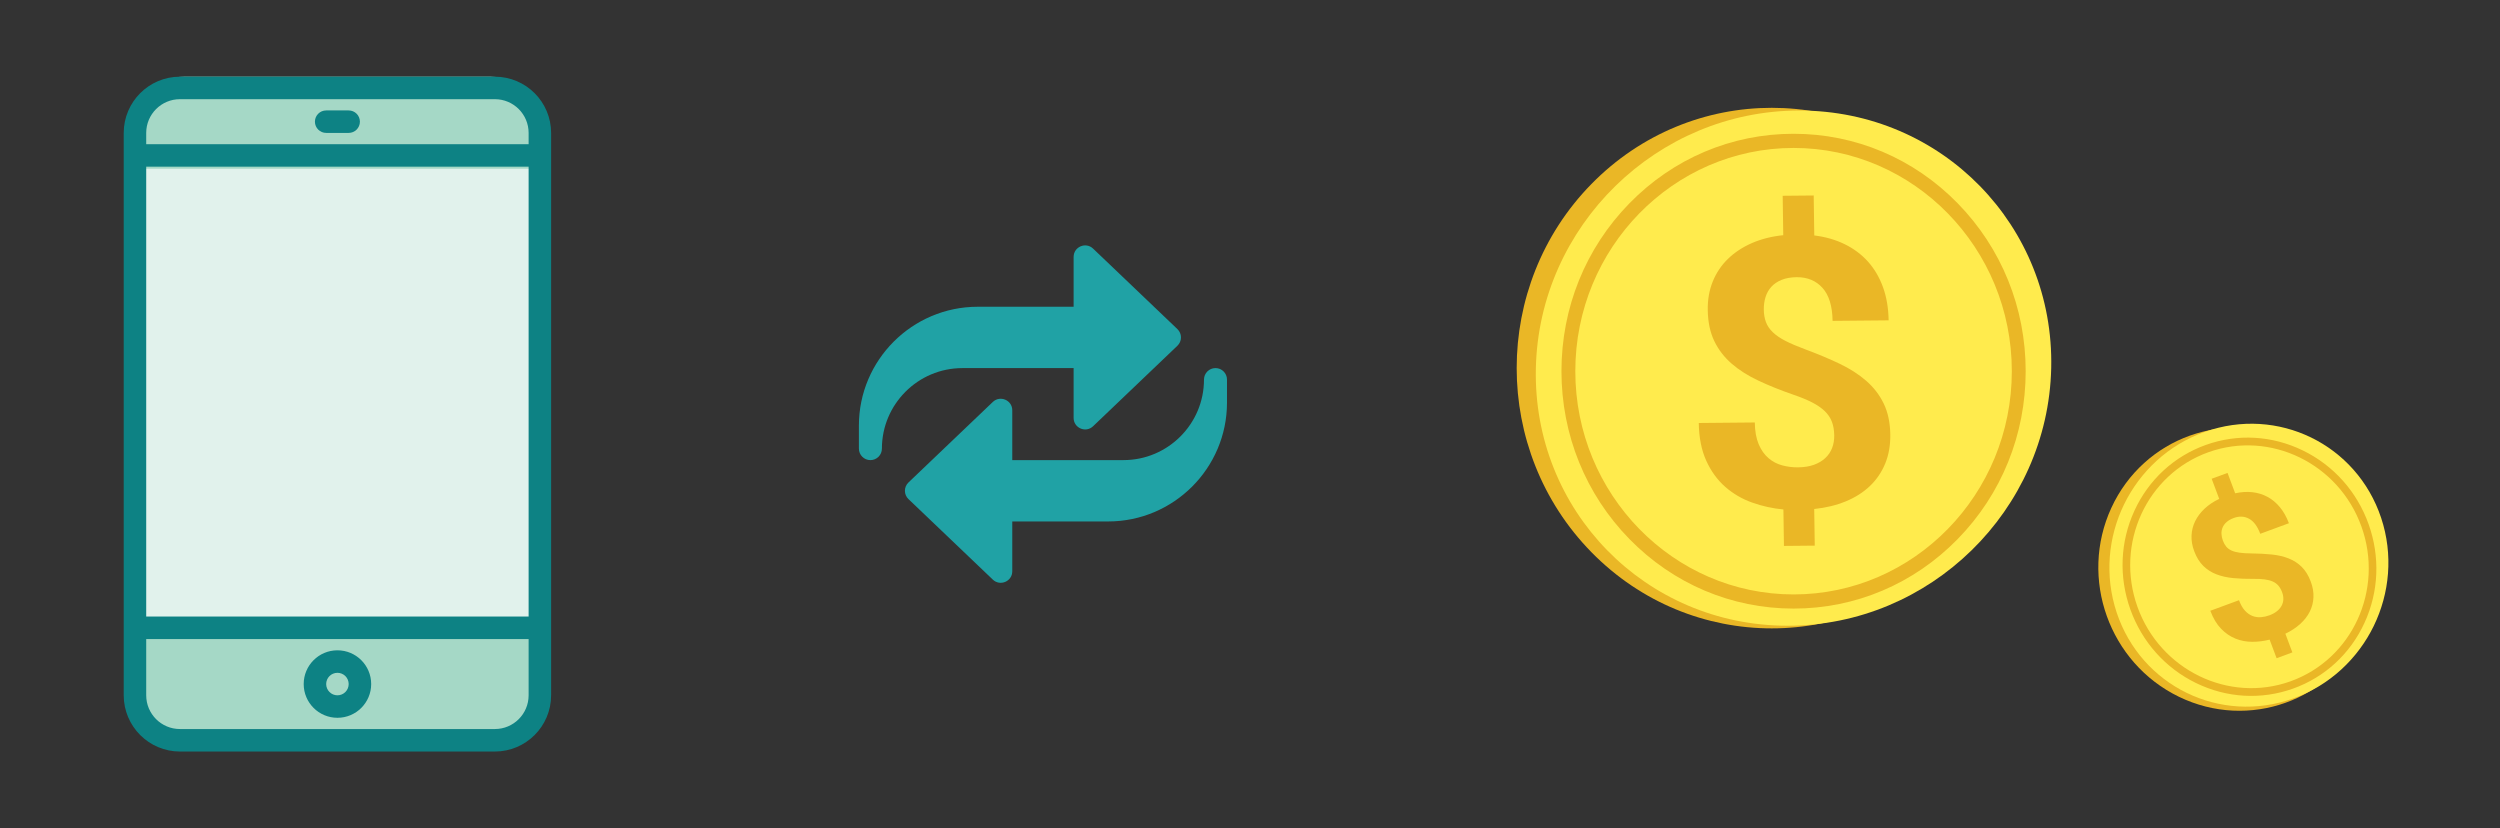 <svg width="163" height="54" viewBox="0 0 163 54" fill="none" xmlns="http://www.w3.org/2000/svg">
<rect x="0" y="0" width="163" height="54" fill="#333333" stroke="none"/>
<g clip-path="url(#clip0)">
<path d="M79.25 23.999C78.836 23.999 78.5 24.335 78.5 24.749C78.5 27.644 76.145 29.999 73.25 29.999H66V26.749C66 26.089 65.206 25.755 64.732 26.207L59.232 31.457C59.084 31.598 59 31.794 59 31.999C59 32.204 59.084 32.4 59.232 32.541L64.732 37.791C65.208 38.245 66 37.907 66 37.249V33.999H72.25C76.523 33.999 80 30.522 80 26.249V24.749C80 24.335 79.664 23.999 79.25 23.999Z" fill="#20A2A5"/>
<path d="M70 16.75V20H63.75C59.477 20 56 23.477 56 27.75V29.25C56 29.664 56.336 30 56.75 30C57.164 30 57.5 29.664 57.5 29.25C57.5 26.355 59.855 24 62.75 24H70V27.25C70 27.907 70.791 28.248 71.268 27.792L76.768 22.542C76.916 22.401 77 22.205 77 22C77 21.795 76.916 21.599 76.768 21.458L71.268 16.208C70.791 15.754 70 16.092 70 16.75Z" fill="#20A2A5"/>
</g>
<rect x="9" y="5" width="26" height="43" rx="3" fill="#A5D8C6"/>
<rect x="9" y="11" width="26" height="30" fill="#E1F2EC"/>
<path d="M32.266 5H11.733C9.709 5.002 8.069 6.643 8.066 8.667V45.333C8.069 47.357 9.709 48.998 11.733 49H32.266C34.29 48.998 35.931 47.357 35.933 45.333V8.667C35.931 6.643 34.29 5.002 32.266 5ZM34.466 45.333C34.466 46.548 33.481 47.533 32.266 47.533H11.733C10.518 47.533 9.533 46.548 9.533 45.333V41.667H34.466V45.333ZM34.466 40.2H9.533V10.867H34.466V40.2ZM34.466 9.4H9.533V8.667C9.533 7.452 10.518 6.467 11.733 6.467H32.266C33.481 6.467 34.466 7.452 34.466 8.667V9.4Z" fill="#0D8284"/>
<path d="M22.001 42.4C20.786 42.4 19.801 43.385 19.801 44.6C19.801 45.815 20.786 46.8 22.001 46.8C23.216 46.8 24.201 45.815 24.201 44.6C24.201 43.385 23.216 42.4 22.001 42.4ZM22.001 45.334C21.596 45.334 21.267 45.005 21.267 44.6C21.267 44.195 21.596 43.867 22.001 43.867C22.406 43.867 22.734 44.195 22.734 44.6C22.734 45.005 22.406 45.334 22.001 45.334Z" fill="#0D8284"/>
<path d="M22.733 7.2H21.267C20.862 7.2 20.533 7.528 20.533 7.933C20.533 8.338 20.862 8.666 21.267 8.666H22.733C23.138 8.666 23.466 8.338 23.466 7.933C23.466 7.528 23.138 7.2 22.733 7.2Z" fill="#0D8284"/>
<path d="M127.276 36C133.77 29.373 133.77 18.627 127.276 12C120.782 5.373 110.253 5.373 103.759 12C97.264 18.627 97.264 29.373 103.759 36C110.253 42.627 120.782 42.627 127.276 36Z" fill="#EAB726"/>
<path d="M116.559 40.798C125.837 40.798 133.529 33.278 133.739 24.002C133.948 14.726 126.596 7.206 117.318 7.206C108.039 7.206 100.348 14.726 100.138 24.002C99.928 33.278 107.28 40.798 116.559 40.798Z" fill="#FFEB4D"/>
<path d="M106.239 35.146C103.382 32.223 101.807 28.335 101.807 24.2C101.807 20.066 103.381 16.179 106.239 13.256C109.097 10.332 112.898 8.722 116.941 8.722C120.983 8.722 124.783 10.332 127.641 13.256C130.499 16.179 132.074 20.067 132.074 24.2C132.074 28.334 130.5 32.222 127.641 35.146C124.783 38.069 120.982 39.68 116.941 39.68C112.898 39.68 109.098 38.069 106.239 35.146ZM102.71 24.201C102.71 32.227 109.094 38.757 116.941 38.757C124.787 38.757 131.171 32.227 131.171 24.201C131.171 16.176 124.787 9.646 116.941 9.646C109.094 9.646 102.71 16.175 102.71 24.201Z" fill="#EAB726"/>
<path d="M119.592 28.385C119.587 28.049 119.536 27.753 119.44 27.498C119.343 27.243 119.188 27.012 118.975 26.806C118.761 26.6 118.487 26.411 118.151 26.238C117.816 26.066 117.407 25.897 116.924 25.733C116.094 25.446 115.339 25.142 114.661 24.824C113.982 24.506 113.399 24.138 112.913 23.718C112.427 23.298 112.046 22.806 111.773 22.24C111.5 21.675 111.357 21 111.346 20.215C111.335 19.536 111.444 18.915 111.673 18.352C111.901 17.79 112.23 17.299 112.662 16.879C113.094 16.459 113.614 16.116 114.221 15.85C114.829 15.585 115.511 15.412 116.268 15.334L116.231 12.765L118.253 12.746L118.291 15.351C119.017 15.44 119.677 15.63 120.271 15.92C120.865 16.211 121.372 16.59 121.792 17.058C122.212 17.526 122.538 18.082 122.771 18.723C123.003 19.366 123.126 20.086 123.138 20.886L119.485 20.92C119.471 19.96 119.252 19.244 118.827 18.771C118.404 18.3 117.841 18.067 117.143 18.073C116.764 18.077 116.438 18.134 116.166 18.245C115.894 18.355 115.67 18.505 115.496 18.694C115.322 18.885 115.195 19.107 115.115 19.364C115.034 19.62 114.996 19.897 115 20.193C115.004 20.488 115.05 20.756 115.138 20.996C115.225 21.235 115.374 21.456 115.583 21.658C115.793 21.86 116.069 22.05 116.414 22.227C116.758 22.403 117.184 22.585 117.692 22.773C118.513 23.078 119.262 23.391 119.937 23.713C120.611 24.035 121.192 24.407 121.679 24.831C122.165 25.255 122.546 25.749 122.819 26.315C123.092 26.881 123.235 27.552 123.247 28.328C123.257 29.031 123.147 29.665 122.914 30.227C122.682 30.79 122.35 31.277 121.918 31.689C121.486 32.101 120.962 32.434 120.346 32.688C119.731 32.942 119.044 33.108 118.287 33.187L118.322 35.575L116.313 35.594L116.278 33.217C115.577 33.152 114.899 33.002 114.242 32.768C113.586 32.534 113.001 32.194 112.489 31.746C111.978 31.298 111.564 30.733 111.252 30.047C110.938 29.362 110.774 28.539 110.76 27.579L114.413 27.545C114.421 28.113 114.506 28.587 114.667 28.965C114.828 29.344 115.042 29.646 115.306 29.871C115.571 30.097 115.87 30.255 116.205 30.343C116.539 30.432 116.879 30.474 117.224 30.471C117.62 30.467 117.967 30.413 118.264 30.306C118.562 30.199 118.81 30.052 119.009 29.866C119.209 29.68 119.357 29.461 119.455 29.207C119.55 28.956 119.596 28.682 119.592 28.385Z" fill="#EAB726"/>
<path d="M154.136 41.111C156.252 36.518 154.279 31.003 149.73 28.794C145.18 26.585 139.776 28.518 137.66 33.111C135.544 37.705 137.516 43.22 142.066 45.429C146.616 47.638 152.02 45.705 154.136 41.111Z" fill="#EAB726"/>
<path d="M149.517 45.541C154.279 43.837 156.846 38.566 155.251 33.766C153.655 28.967 148.502 26.457 143.74 28.161C138.978 29.864 136.411 35.136 138.006 39.935C139.601 44.734 144.755 47.244 149.517 45.541Z" fill="#FFEB4D"/>
<path d="M143.183 44.535C141.18 43.559 139.658 41.853 138.898 39.731C138.139 37.609 138.234 35.325 139.164 33.3C140.094 31.275 141.749 29.75 143.824 29.008C145.899 28.266 148.144 28.395 150.148 29.371C152.151 30.346 153.673 32.052 154.432 34.174C155.191 36.295 155.097 38.58 154.167 40.605C153.237 42.63 151.582 44.155 149.508 44.897C147.433 45.639 145.187 45.51 143.183 44.535ZM139.362 39.566C140.836 43.684 145.311 45.864 149.338 44.423C153.365 42.983 155.443 38.459 153.969 34.34C152.496 30.221 148.021 28.042 143.994 29.483C139.967 30.923 137.889 35.446 139.362 39.566Z" fill="#EAB726"/>
<path d="M148.794 38.614C148.73 38.443 148.649 38.3 148.553 38.187C148.457 38.074 148.335 37.984 148.188 37.917C148.04 37.851 147.864 37.804 147.661 37.777C147.457 37.75 147.216 37.739 146.938 37.743C146.459 37.748 146.016 37.73 145.61 37.692C145.203 37.653 144.836 37.571 144.51 37.445C144.183 37.319 143.897 37.136 143.653 36.896C143.409 36.656 143.212 36.336 143.062 35.935C142.932 35.588 142.874 35.25 142.888 34.919C142.902 34.589 142.981 34.276 143.125 33.981C143.27 33.686 143.473 33.415 143.736 33.167C144 32.919 144.318 32.705 144.692 32.526L144.201 31.215L145.236 30.834L145.733 32.163C146.122 32.076 146.496 32.052 146.854 32.092C147.213 32.132 147.542 32.234 147.844 32.397C148.145 32.56 148.415 32.786 148.652 33.072C148.889 33.359 149.084 33.706 149.237 34.114L147.369 34.803C147.185 34.313 146.942 33.985 146.637 33.821C146.333 33.656 146.001 33.64 145.644 33.772C145.45 33.843 145.293 33.932 145.174 34.039C145.055 34.145 144.967 34.264 144.913 34.393C144.858 34.522 144.834 34.66 144.84 34.806C144.845 34.953 144.877 35.102 144.933 35.253C144.99 35.404 145.063 35.533 145.151 35.64C145.24 35.746 145.357 35.832 145.502 35.898C145.646 35.963 145.823 36.01 146.032 36.037C146.241 36.065 146.493 36.08 146.789 36.083C147.266 36.088 147.708 36.112 148.113 36.153C148.519 36.194 148.885 36.279 149.213 36.407C149.54 36.535 149.826 36.719 150.07 36.959C150.315 37.2 150.511 37.518 150.659 37.914C150.794 38.273 150.853 38.618 150.837 38.95C150.822 39.281 150.741 39.592 150.595 39.883C150.449 40.174 150.241 40.441 149.971 40.684C149.702 40.927 149.38 41.139 149.006 41.318L149.462 42.537L148.435 42.916L147.98 41.703C147.609 41.798 147.233 41.846 146.853 41.846C146.473 41.846 146.111 41.779 145.766 41.643C145.421 41.507 145.105 41.293 144.819 40.998C144.532 40.704 144.297 40.312 144.113 39.822L145.982 39.134C146.09 39.424 146.221 39.651 146.373 39.816C146.525 39.981 146.69 40.097 146.868 40.164C147.045 40.231 147.227 40.257 147.415 40.241C147.603 40.225 147.785 40.185 147.962 40.12C148.164 40.045 148.332 39.953 148.465 39.844C148.598 39.734 148.699 39.614 148.767 39.481C148.835 39.349 148.871 39.209 148.875 39.061C148.877 38.915 148.851 38.766 148.794 38.614Z" fill="#EAB726"/>
<defs>
<clipPath id="clip0">
<rect width="24" height="24" fill="white" transform="matrix(1 0 0 -1 56 39)"/>
</clipPath>
</defs>
</svg>
